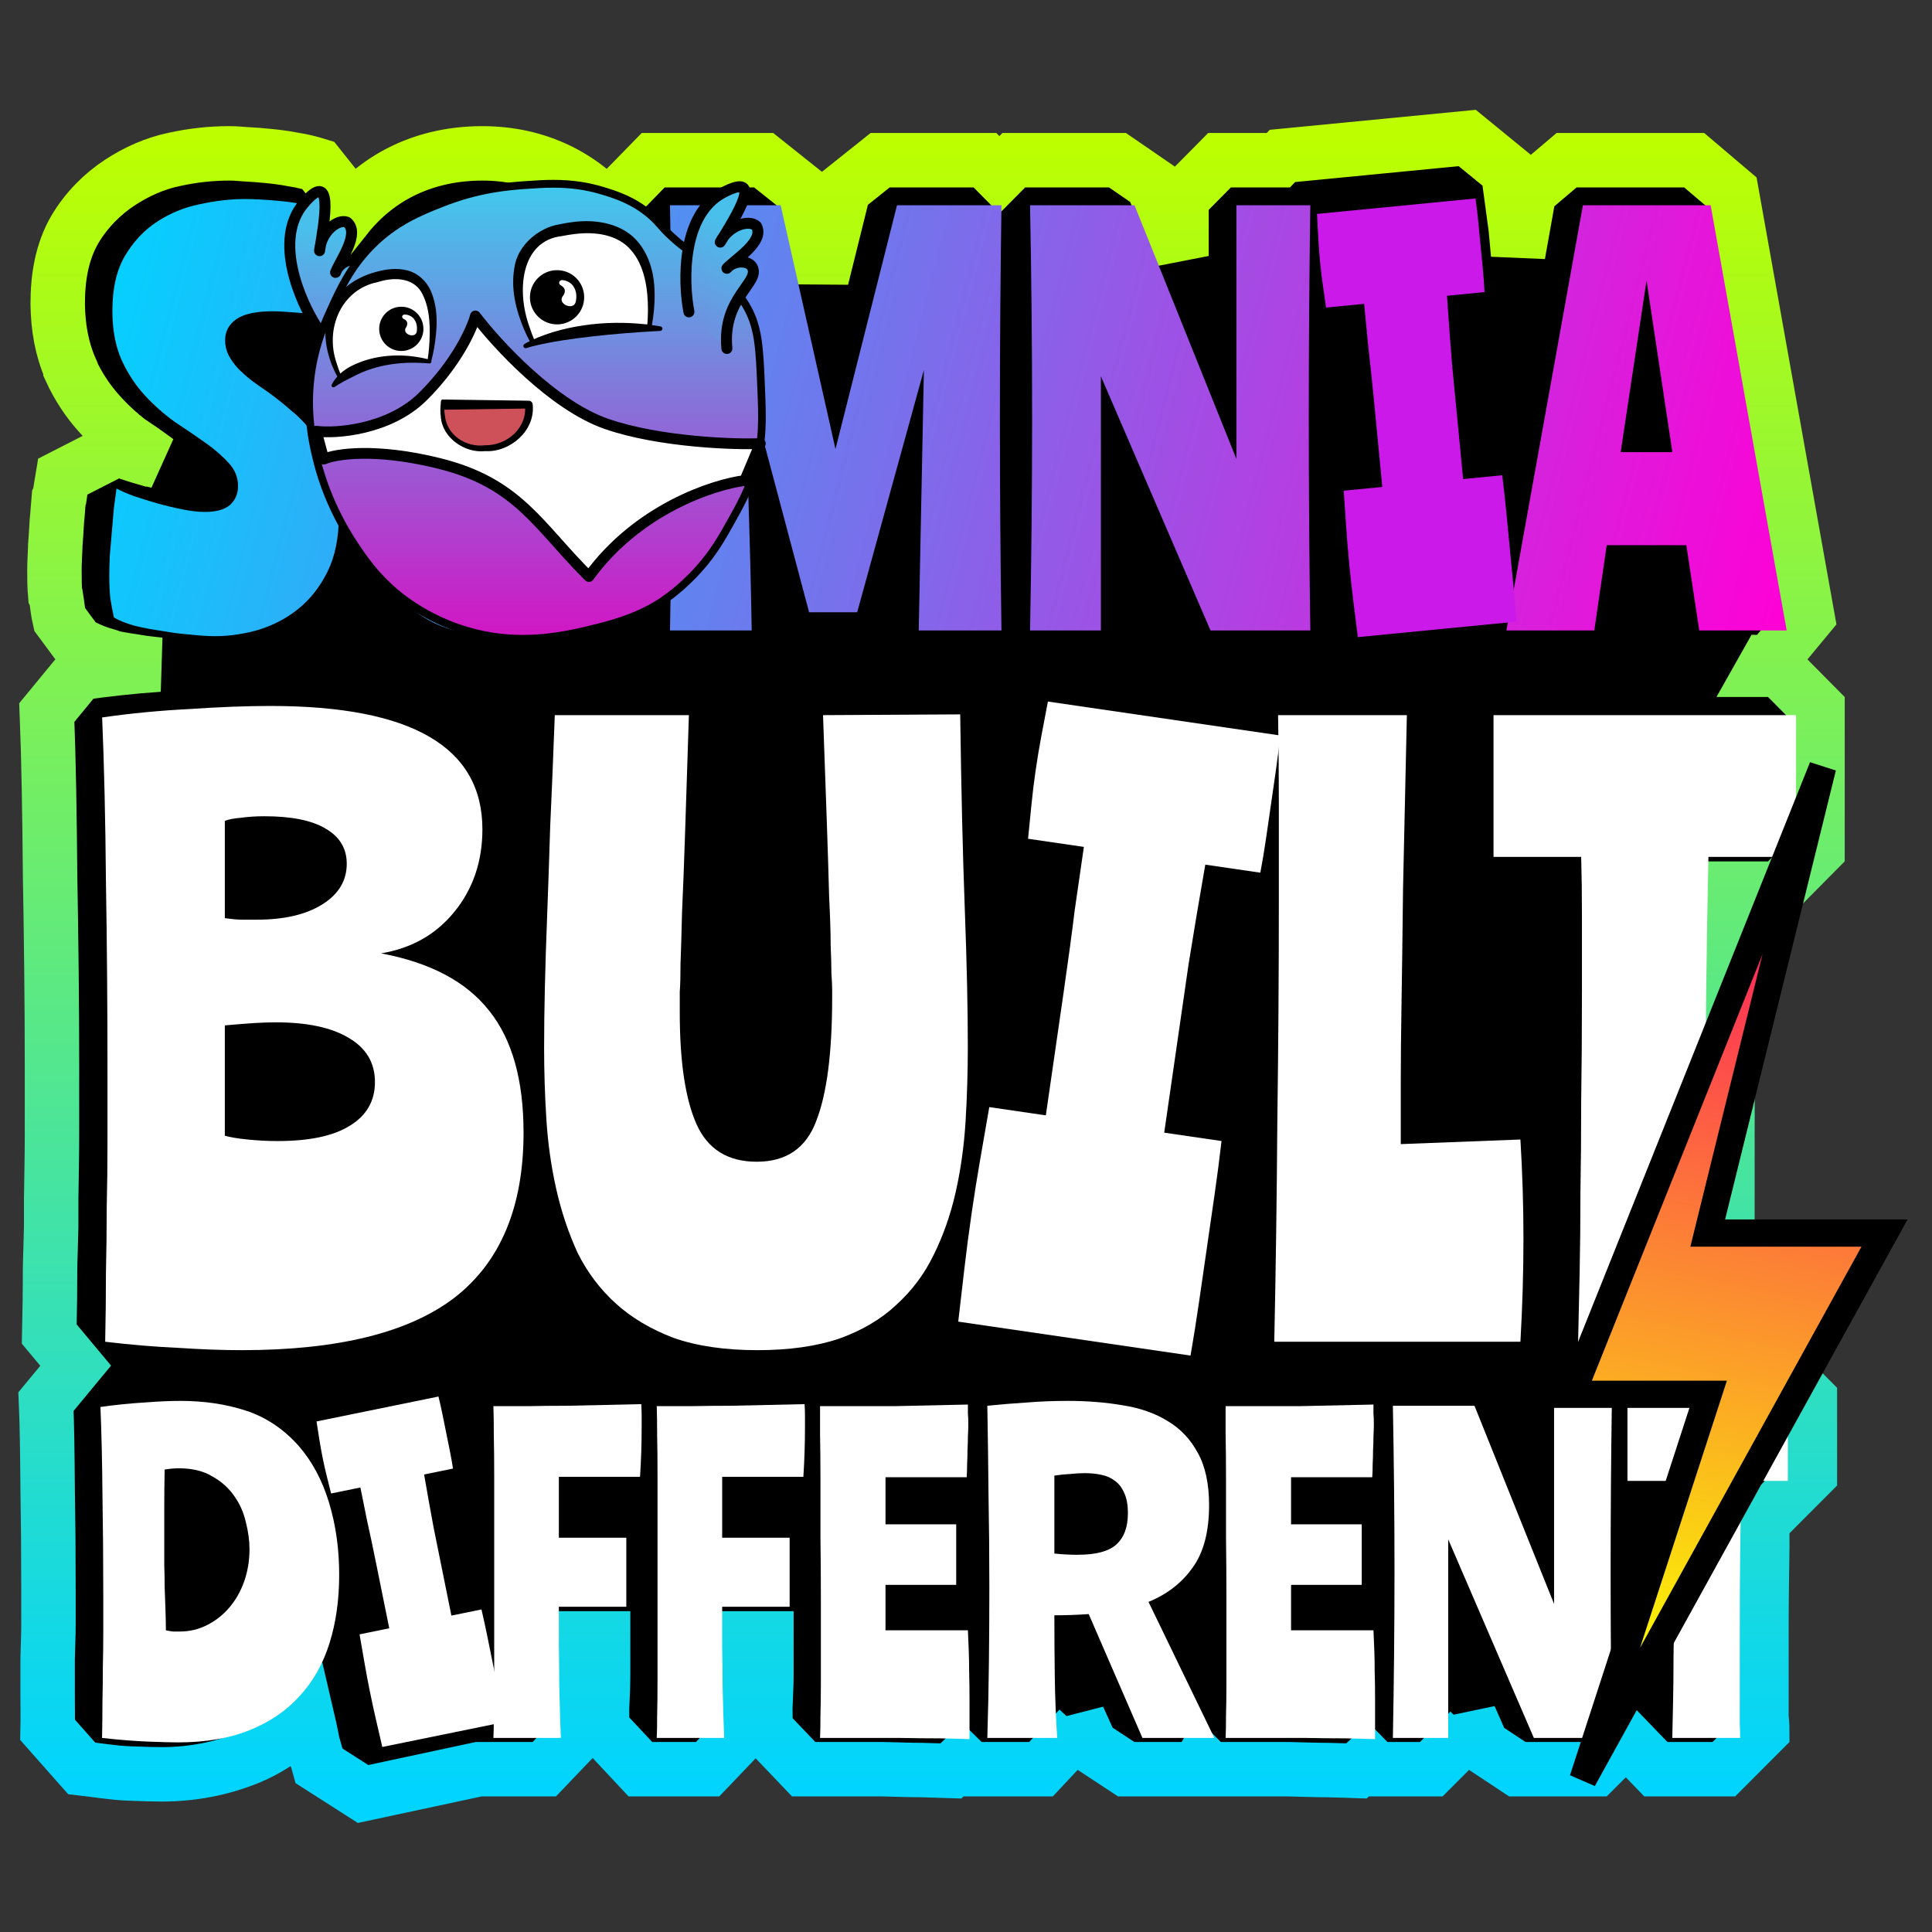 <svg width="84" height="84" viewBox="0 0 84 84" fill="none" xmlns="http://www.w3.org/2000/svg">
<rect x="0" y="0" width="84" height="84" fill="#333333" stroke="none"/>
<mask id="path-1-outside-1_2076_1486" maskUnits="userSpaceOnUse" x="0" y="4" width="81" height="76" fill="black">
<rect fill="white" y="4" width="81" height="76"/>
<path d="M63.792 6L55.758 6.78L55.58 6.966H53.024L51.368 8.639V11.129L50.102 8.007L48.587 6.966H44.078L43.451 7.599L42.824 6.966H38.268L36.683 8.23L35.724 12.096L34.837 8.267L33.204 6.966H28.4L26.731 8.676C26.743 8.904 26.731 9.121 26.731 9.345C25.323 7.652 23.359 6.668 20.968 6.668C18.531 6.67 16.472 7.637 15.052 9.42C15.04 9.174 15.028 8.93 15.016 8.676L13.833 7.189C13.525 7.093 13.159 6.996 12.721 6.929C12.283 6.847 11.94 6.809 11.644 6.78C11.348 6.749 11.017 6.724 10.686 6.707C10.461 6.693 10.26 6.668 9.952 6.668C9.195 6.668 8.378 6.754 7.585 6.929C6.71 7.11 5.917 7.477 5.219 7.933C4.45 8.435 3.751 9.137 3.254 9.978C2.686 10.955 2.509 12.077 2.509 13.21C2.521 14.222 2.686 15.17 3.065 16.035V16.074C3.396 16.796 3.834 17.465 4.367 18.043C4.828 18.55 5.349 19.013 5.917 19.418H5.952C6.248 19.616 6.556 19.843 6.84 20.05C6.745 20.029 6.627 20 6.544 19.976H6.508C6.165 19.878 5.881 19.791 5.657 19.716C5.455 19.636 5.301 19.585 5.136 19.493L2.734 20.72C2.722 20.796 2.651 21.142 2.592 21.575L2.556 21.649C2.521 22.028 2.509 22.328 2.473 22.653C2.45 23.063 2.426 23.44 2.402 23.73V23.805C2.391 24.125 2.367 24.432 2.367 24.771C2.367 25.14 2.367 25.507 2.402 25.887L2.438 25.96C2.485 26.234 2.509 26.571 2.592 26.928L3.361 27.968C3.787 28.219 4.225 28.391 4.698 28.525L4.769 28.563C5.183 28.662 5.597 28.721 6.023 28.785C6.331 28.841 6.627 28.86 6.911 28.897C5.727 28.976 4.568 29.107 3.444 29.268L2.036 30.979C2.118 33.033 2.154 35.385 2.178 38.041V38.079C2.225 40.736 2.26 43.471 2.26 46.367C2.26 47.389 2.26 48.387 2.26 49.341C2.26 50.279 2.237 51.219 2.225 52.166V53.355L2.178 55.066C2.178 56.003 2.166 56.988 2.142 58.003L3.29 59.378L2 60.938C2.047 62.008 2.059 63.248 2.071 64.655V64.693C2.095 66.097 2.107 67.547 2.107 69.079C2.107 69.62 2.107 70.134 2.107 70.641C2.107 71.092 2.083 71.592 2.071 72.128V73.688C2.071 74.221 2.083 74.718 2.071 75.212L3.55 76.885C4.26 76.966 4.923 77.081 5.621 77.108C6.236 77.132 6.71 77.146 7.029 77.145C8.414 77.145 9.668 76.877 10.757 76.439C11.774 76.031 12.614 75.415 13.348 74.655C13.372 74.759 13.395 74.846 13.419 74.953C13.502 75.289 13.573 75.714 13.679 76.179L13.715 76.216L13.869 76.774L15.786 78L20.815 76.922H20.898H23.666L25.335 75.175C25.323 74.947 25.311 74.671 25.299 74.283C25.288 73.882 25.264 73.429 25.252 72.945V71.346V71.272C25.252 71.26 25.252 71.247 25.252 71.236H26.222C26.222 71.751 26.222 72.276 26.222 72.722C26.222 73.289 26.199 73.796 26.175 74.283V74.32C26.175 74.79 26.187 75.113 26.175 75.138L27.844 76.922H30.766L32.435 75.175C32.423 74.948 32.399 74.671 32.399 74.283C32.387 73.881 32.364 73.429 32.352 72.945V71.384V71.272C32.352 71.26 32.352 71.247 32.352 71.236H33.322C33.322 71.817 33.322 72.364 33.322 72.871C33.322 73.348 33.287 73.802 33.275 74.246V74.283C33.275 74.727 33.287 75.045 33.275 75.175L34.943 76.922C35.417 76.922 35.925 76.922 36.541 76.922C37.156 76.922 37.771 76.922 38.387 76.922C38.955 76.934 39.523 76.958 40.091 76.959C40.611 76.971 41.026 76.985 41.345 76.996L41.818 76.55L42.197 76.922H45.262L46.93 75.138C46.919 74.984 46.895 74.844 46.883 74.692L47.439 75.918L48.966 76.922H52.066L52.255 76.588L52.586 76.922C53.048 76.922 53.569 76.922 54.172 76.922C54.799 76.922 55.415 76.922 56.018 76.922C56.598 76.934 57.154 76.958 57.722 76.959C58.255 76.971 58.657 76.985 58.976 76.996L59.462 76.55L59.828 76.922H62.23L63.899 75.25V74.655L64.455 75.918L65.97 76.922H69.366L70.703 75.584L71.993 76.922H74.951L76.62 75.25C76.62 74.956 76.596 74.781 76.584 74.655V74.543C76.584 74.364 76.584 74.171 76.584 73.912C76.584 73.594 76.584 73.204 76.584 72.722C76.584 72.228 76.584 71.552 76.584 70.751C76.584 69.527 76.608 68.379 76.62 67.295C76.62 66.768 76.62 66.283 76.62 65.771H77.022L78.69 64.099V60.828L77.022 59.154H74.028L75.14 58.039C75.14 57.639 75.129 57.272 75.105 56.924V56.813C75.105 56.448 75.105 56.008 75.105 55.475C75.105 54.876 75.105 54.118 75.105 53.207C75.105 52.274 75.105 51.074 75.105 49.565C75.105 47.218 75.117 45.037 75.14 43.022C75.152 41.528 75.152 40.077 75.176 38.636H77.365L79.022 36.963V30.793L77.365 29.12H76.655L76.844 28.785H76.951L78.584 26.816L75.282 8.342L73.661 6.966H68.112L66.49 8.342L66.005 11.055L65.899 9.903L65.567 7.45L63.792 6Z"/>
</mask>
<path d="M63.792 6L55.758 6.78L55.58 6.966H53.024L51.368 8.639V11.129L50.102 8.007L48.587 6.966H44.078L43.451 7.599L42.824 6.966H38.268L36.683 8.23L35.724 12.096L34.837 8.267L33.204 6.966H28.4L26.731 8.676C26.743 8.904 26.731 9.121 26.731 9.345C25.323 7.652 23.359 6.668 20.968 6.668C18.531 6.67 16.472 7.637 15.052 9.42C15.04 9.174 15.028 8.93 15.016 8.676L13.833 7.189C13.525 7.093 13.159 6.996 12.721 6.929C12.283 6.847 11.94 6.809 11.644 6.78C11.348 6.749 11.017 6.724 10.686 6.707C10.461 6.693 10.26 6.668 9.952 6.668C9.195 6.668 8.378 6.754 7.585 6.929C6.71 7.11 5.917 7.477 5.219 7.933C4.45 8.435 3.751 9.137 3.254 9.978C2.686 10.955 2.509 12.077 2.509 13.21C2.521 14.222 2.686 15.17 3.065 16.035V16.074C3.396 16.796 3.834 17.465 4.367 18.043C4.828 18.55 5.349 19.013 5.917 19.418H5.952C6.248 19.616 6.556 19.843 6.84 20.05C6.745 20.029 6.627 20 6.544 19.976H6.508C6.165 19.878 5.881 19.791 5.657 19.716C5.455 19.636 5.301 19.585 5.136 19.493L2.734 20.72C2.722 20.796 2.651 21.142 2.592 21.575L2.556 21.649C2.521 22.028 2.509 22.328 2.473 22.653C2.45 23.063 2.426 23.44 2.402 23.73V23.805C2.391 24.125 2.367 24.432 2.367 24.771C2.367 25.14 2.367 25.507 2.402 25.887L2.438 25.96C2.485 26.234 2.509 26.571 2.592 26.928L3.361 27.968C3.787 28.219 4.225 28.391 4.698 28.525L4.769 28.563C5.183 28.662 5.597 28.721 6.023 28.785C6.331 28.841 6.627 28.86 6.911 28.897C5.727 28.976 4.568 29.107 3.444 29.268L2.036 30.979C2.118 33.033 2.154 35.385 2.178 38.041V38.079C2.225 40.736 2.26 43.471 2.26 46.367C2.26 47.389 2.26 48.387 2.26 49.341C2.26 50.279 2.237 51.219 2.225 52.166V53.355L2.178 55.066C2.178 56.003 2.166 56.988 2.142 58.003L3.29 59.378L2 60.938C2.047 62.008 2.059 63.248 2.071 64.655V64.693C2.095 66.097 2.107 67.547 2.107 69.079C2.107 69.62 2.107 70.134 2.107 70.641C2.107 71.092 2.083 71.592 2.071 72.128V73.688C2.071 74.221 2.083 74.718 2.071 75.212L3.55 76.885C4.26 76.966 4.923 77.081 5.621 77.108C6.236 77.132 6.71 77.146 7.029 77.145C8.414 77.145 9.668 76.877 10.757 76.439C11.774 76.031 12.614 75.415 13.348 74.655C13.372 74.759 13.395 74.846 13.419 74.953C13.502 75.289 13.573 75.714 13.679 76.179L13.715 76.216L13.869 76.774L15.786 78L20.815 76.922H20.898H23.666L25.335 75.175C25.323 74.947 25.311 74.671 25.299 74.283C25.288 73.882 25.264 73.429 25.252 72.945V71.346V71.272C25.252 71.26 25.252 71.247 25.252 71.236H26.222C26.222 71.751 26.222 72.276 26.222 72.722C26.222 73.289 26.199 73.796 26.175 74.283V74.32C26.175 74.79 26.187 75.113 26.175 75.138L27.844 76.922H30.766L32.435 75.175C32.423 74.948 32.399 74.671 32.399 74.283C32.387 73.881 32.364 73.429 32.352 72.945V71.384V71.272C32.352 71.26 32.352 71.247 32.352 71.236H33.322C33.322 71.817 33.322 72.364 33.322 72.871C33.322 73.348 33.287 73.802 33.275 74.246V74.283C33.275 74.727 33.287 75.045 33.275 75.175L34.943 76.922C35.417 76.922 35.925 76.922 36.541 76.922C37.156 76.922 37.771 76.922 38.387 76.922C38.955 76.934 39.523 76.958 40.091 76.959C40.611 76.971 41.026 76.985 41.345 76.996L41.818 76.55L42.197 76.922H45.262L46.93 75.138C46.919 74.984 46.895 74.844 46.883 74.692L47.439 75.918L48.966 76.922H52.066L52.255 76.588L52.586 76.922C53.048 76.922 53.569 76.922 54.172 76.922C54.799 76.922 55.415 76.922 56.018 76.922C56.598 76.934 57.154 76.958 57.722 76.959C58.255 76.971 58.657 76.985 58.976 76.996L59.462 76.55L59.828 76.922H62.23L63.899 75.25V74.655L64.455 75.918L65.97 76.922H69.366L70.703 75.584L71.993 76.922H74.951L76.62 75.25C76.62 74.956 76.596 74.781 76.584 74.655V74.543C76.584 74.364 76.584 74.171 76.584 73.912C76.584 73.594 76.584 73.204 76.584 72.722C76.584 72.228 76.584 71.552 76.584 70.751C76.584 69.527 76.608 68.379 76.62 67.295C76.62 66.768 76.62 66.283 76.62 65.771H77.022L78.69 64.099V60.828L77.022 59.154H74.028L75.14 58.039C75.14 57.639 75.129 57.272 75.105 56.924V56.813C75.105 56.448 75.105 56.008 75.105 55.475C75.105 54.876 75.105 54.118 75.105 53.207C75.105 52.274 75.105 51.074 75.105 49.565C75.105 47.218 75.117 45.037 75.14 43.022C75.152 41.528 75.152 40.077 75.176 38.636H77.365L79.022 36.963V30.793L77.365 29.12H76.655L76.844 28.785H76.951L78.584 26.816L75.282 8.342L73.661 6.966H68.112L66.49 8.342L66.005 11.055L65.899 9.903L65.567 7.45L63.792 6Z" fill="black"/>
<path d="M63.792 6L55.758 6.78L55.58 6.966H53.024L51.368 8.639V11.129L50.102 8.007L48.587 6.966H44.078L43.451 7.599L42.824 6.966H38.268L36.683 8.23L35.724 12.096L34.837 8.267L33.204 6.966H28.4L26.731 8.676C26.743 8.904 26.731 9.121 26.731 9.345C25.323 7.652 23.359 6.668 20.968 6.668C18.531 6.67 16.472 7.637 15.052 9.42C15.04 9.174 15.028 8.93 15.016 8.676L13.833 7.189C13.525 7.093 13.159 6.996 12.721 6.929C12.283 6.847 11.94 6.809 11.644 6.78C11.348 6.749 11.017 6.724 10.686 6.707C10.461 6.693 10.26 6.668 9.952 6.668C9.195 6.668 8.378 6.754 7.585 6.929C6.71 7.11 5.917 7.477 5.219 7.933C4.45 8.435 3.751 9.137 3.254 9.978C2.686 10.955 2.509 12.077 2.509 13.21C2.521 14.222 2.686 15.17 3.065 16.035V16.074C3.396 16.796 3.834 17.465 4.367 18.043C4.828 18.55 5.349 19.013 5.917 19.418H5.952C6.248 19.616 6.556 19.843 6.84 20.05C6.745 20.029 6.627 20 6.544 19.976H6.508C6.165 19.878 5.881 19.791 5.657 19.716C5.455 19.636 5.301 19.585 5.136 19.493L2.734 20.72C2.722 20.796 2.651 21.142 2.592 21.575L2.556 21.649C2.521 22.028 2.509 22.328 2.473 22.653C2.45 23.063 2.426 23.44 2.402 23.73V23.805C2.391 24.125 2.367 24.432 2.367 24.771C2.367 25.14 2.367 25.507 2.402 25.887L2.438 25.96C2.485 26.234 2.509 26.571 2.592 26.928L3.361 27.968C3.787 28.219 4.225 28.391 4.698 28.525L4.769 28.563C5.183 28.662 5.597 28.721 6.023 28.785C6.331 28.841 6.627 28.86 6.911 28.897C5.727 28.976 4.568 29.107 3.444 29.268L2.036 30.979C2.118 33.033 2.154 35.385 2.178 38.041V38.079C2.225 40.736 2.26 43.471 2.26 46.367C2.26 47.389 2.26 48.387 2.26 49.341C2.26 50.279 2.237 51.219 2.225 52.166V53.355L2.178 55.066C2.178 56.003 2.166 56.988 2.142 58.003L3.29 59.378L2 60.938C2.047 62.008 2.059 63.248 2.071 64.655V64.693C2.095 66.097 2.107 67.547 2.107 69.079C2.107 69.62 2.107 70.134 2.107 70.641C2.107 71.092 2.083 71.592 2.071 72.128V73.688C2.071 74.221 2.083 74.718 2.071 75.212L3.55 76.885C4.26 76.966 4.923 77.081 5.621 77.108C6.236 77.132 6.71 77.146 7.029 77.145C8.414 77.145 9.668 76.877 10.757 76.439C11.774 76.031 12.614 75.415 13.348 74.655C13.372 74.759 13.395 74.846 13.419 74.953C13.502 75.289 13.573 75.714 13.679 76.179L13.715 76.216L13.869 76.774L15.786 78L20.815 76.922H20.898H23.666L25.335 75.175C25.323 74.947 25.311 74.671 25.299 74.283C25.288 73.882 25.264 73.429 25.252 72.945V71.346V71.272C25.252 71.26 25.252 71.247 25.252 71.236H26.222C26.222 71.751 26.222 72.276 26.222 72.722C26.222 73.289 26.199 73.796 26.175 74.283V74.32C26.175 74.79 26.187 75.113 26.175 75.138L27.844 76.922H30.766L32.435 75.175C32.423 74.948 32.399 74.671 32.399 74.283C32.387 73.881 32.364 73.429 32.352 72.945V71.384V71.272C32.352 71.26 32.352 71.247 32.352 71.236H33.322C33.322 71.817 33.322 72.364 33.322 72.871C33.322 73.348 33.287 73.802 33.275 74.246V74.283C33.275 74.727 33.287 75.045 33.275 75.175L34.943 76.922C35.417 76.922 35.925 76.922 36.541 76.922C37.156 76.922 37.771 76.922 38.387 76.922C38.955 76.934 39.523 76.958 40.091 76.959C40.611 76.971 41.026 76.985 41.345 76.996L41.818 76.55L42.197 76.922H45.262L46.93 75.138C46.919 74.984 46.895 74.844 46.883 74.692L47.439 75.918L48.966 76.922H52.066L52.255 76.588L52.586 76.922C53.048 76.922 53.569 76.922 54.172 76.922C54.799 76.922 55.415 76.922 56.018 76.922C56.598 76.934 57.154 76.958 57.722 76.959C58.255 76.971 58.657 76.985 58.976 76.996L59.462 76.55L59.828 76.922H62.23L63.899 75.25V74.655L64.455 75.918L65.97 76.922H69.366L70.703 75.584L71.993 76.922H74.951L76.62 75.25C76.62 74.956 76.596 74.781 76.584 74.655V74.543C76.584 74.364 76.584 74.171 76.584 73.912C76.584 73.594 76.584 73.204 76.584 72.722C76.584 72.228 76.584 71.552 76.584 70.751C76.584 69.527 76.608 68.379 76.62 67.295C76.62 66.768 76.62 66.283 76.62 65.771H77.022L78.69 64.099V60.828L77.022 59.154H74.028L75.14 58.039C75.14 57.639 75.129 57.272 75.105 56.924V56.813C75.105 56.448 75.105 56.008 75.105 55.475C75.105 54.876 75.105 54.118 75.105 53.207C75.105 52.274 75.105 51.074 75.105 49.565C75.105 47.218 75.117 45.037 75.14 43.022C75.152 41.528 75.152 40.077 75.176 38.636H77.365L79.022 36.963V30.793L77.365 29.12H76.655L76.844 28.785H76.951L78.584 26.816L75.282 8.342L73.661 6.966H68.112L66.49 8.342L66.005 11.055L65.899 9.903L65.567 7.45L63.792 6Z" stroke="url(#paint0_linear_2076_1486)" stroke-width="2.367" mask="url(#path-1-outside-1_2076_1486)"/>
<path d="M4.367 61.173C5.034 61.078 5.672 61.014 6.281 60.978C6.89 60.931 7.411 60.908 7.844 60.908C8.875 60.908 9.823 61.049 10.69 61.331C11.556 61.614 12.317 62.12 12.973 62.85C13.57 63.533 14.015 64.362 14.308 65.339C14.601 66.305 14.747 67.346 14.747 68.464C14.747 69.559 14.607 70.554 14.325 71.448C14.044 72.343 13.611 73.108 13.026 73.743C12.452 74.379 11.726 74.873 10.848 75.227C9.97 75.58 8.933 75.756 7.739 75.756C7.47 75.756 7.031 75.744 6.422 75.721C5.824 75.697 5.163 75.644 4.437 75.562C4.449 75.021 4.454 74.497 4.454 73.991C4.466 73.473 4.472 72.967 4.472 72.472C4.484 71.966 4.49 71.46 4.49 70.954C4.49 70.448 4.49 69.924 4.49 69.382C4.49 67.841 4.478 66.363 4.454 64.951C4.443 63.538 4.413 62.279 4.367 61.173ZM7.774 63.839C7.657 63.839 7.546 63.844 7.44 63.856C7.347 63.868 7.253 63.88 7.159 63.892C7.148 64.445 7.142 64.998 7.142 65.551C7.142 66.093 7.142 66.64 7.142 67.193C7.142 67.464 7.142 67.752 7.142 68.058C7.153 68.364 7.159 68.682 7.159 69.012C7.171 69.329 7.183 69.653 7.194 69.983C7.206 70.301 7.212 70.601 7.212 70.883C7.317 70.907 7.423 70.924 7.528 70.936C7.634 70.936 7.727 70.936 7.809 70.936C8.242 70.936 8.641 70.842 9.004 70.654C9.378 70.465 9.7 70.212 9.97 69.894C10.251 69.565 10.467 69.182 10.62 68.747C10.772 68.311 10.848 67.847 10.848 67.352C10.848 66.987 10.795 66.599 10.69 66.187C10.596 65.763 10.426 65.38 10.18 65.039C9.946 64.698 9.63 64.415 9.232 64.192C8.845 63.956 8.36 63.839 7.774 63.839Z" fill="white"/>
<path d="M21.452 75.562C21.464 75.374 21.47 75.056 21.47 74.609C21.482 74.15 21.487 73.614 21.487 73.002C21.487 72.378 21.487 71.695 21.487 70.954C21.487 70.212 21.487 69.453 21.487 68.676C21.487 67.899 21.487 67.129 21.487 66.363C21.487 65.587 21.487 64.863 21.487 64.192C21.487 63.521 21.482 62.92 21.47 62.391C21.47 61.861 21.464 61.443 21.452 61.137C21.909 61.137 22.412 61.137 22.963 61.137C23.513 61.126 24.075 61.12 24.649 61.12C25.223 61.108 25.785 61.096 26.335 61.084C26.885 61.072 27.401 61.061 27.881 61.049C27.892 61.226 27.898 61.396 27.898 61.561C27.898 61.726 27.898 61.891 27.898 62.055C27.898 62.397 27.892 62.75 27.881 63.115C27.869 63.48 27.851 63.844 27.828 64.209H24.298V66.858H27.231V69.859H24.298C24.298 70.448 24.298 71.03 24.298 71.607C24.309 72.184 24.315 72.725 24.315 73.231C24.327 73.738 24.339 74.197 24.35 74.609C24.362 75.009 24.374 75.327 24.385 75.562H21.452Z" fill="white"/>
<path d="M28.553 75.562C28.565 75.374 28.571 75.056 28.571 74.609C28.583 74.15 28.588 73.614 28.588 73.002C28.588 72.378 28.588 71.695 28.588 70.954C28.588 70.212 28.588 69.453 28.588 68.676C28.588 67.899 28.588 67.129 28.588 66.363C28.588 65.587 28.588 64.863 28.588 64.192C28.588 63.521 28.583 62.92 28.571 62.391C28.571 61.861 28.565 61.443 28.553 61.137C29.01 61.137 29.514 61.137 30.064 61.137C30.614 61.126 31.176 61.12 31.75 61.12C32.324 61.108 32.886 61.096 33.436 61.084C33.986 61.072 34.502 61.061 34.982 61.049C34.993 61.226 34.999 61.396 34.999 61.561C34.999 61.726 34.999 61.891 34.999 62.055C34.999 62.397 34.993 62.75 34.982 63.115C34.97 63.48 34.953 63.844 34.929 64.209H31.399V66.858H34.332V69.859H31.399C31.399 70.448 31.399 71.03 31.399 71.607C31.41 72.184 31.416 72.725 31.416 73.231C31.428 73.738 31.44 74.197 31.451 74.609C31.463 75.009 31.475 75.327 31.487 75.562H28.553Z" fill="white"/>
<path d="M42.153 75.615C41.825 75.603 41.392 75.591 40.853 75.58C40.315 75.58 39.735 75.574 39.115 75.562C38.506 75.562 37.891 75.562 37.27 75.562C36.661 75.562 36.123 75.562 35.654 75.562C35.666 75.315 35.672 74.985 35.672 74.573C35.684 74.161 35.69 73.691 35.69 73.161C35.69 72.631 35.69 72.06 35.69 71.448C35.69 70.824 35.69 70.183 35.69 69.524C35.69 68.629 35.684 67.735 35.672 66.84C35.672 65.945 35.672 65.116 35.672 64.351C35.672 63.574 35.666 62.903 35.654 62.338C35.654 61.773 35.654 61.373 35.654 61.137C36.111 61.137 36.615 61.137 37.165 61.137C37.715 61.137 38.277 61.137 38.851 61.137C39.425 61.126 39.987 61.114 40.537 61.102C41.088 61.09 41.603 61.078 42.083 61.067C42.083 61.22 42.083 61.355 42.083 61.473C42.095 61.579 42.1 61.732 42.1 61.932C42.1 62.073 42.095 62.244 42.083 62.444C42.083 62.632 42.077 62.832 42.065 63.044C42.065 63.244 42.06 63.45 42.048 63.662C42.048 63.862 42.042 64.05 42.03 64.227H38.5V66.275H41.574V68.906H38.5V70.883H42.083C42.095 71.154 42.106 71.431 42.118 71.713C42.13 71.996 42.136 72.313 42.136 72.666C42.147 73.02 42.153 73.437 42.153 73.92C42.153 74.391 42.153 74.956 42.153 75.615Z" fill="white"/>
<path d="M42.927 75.562C42.962 74.444 42.985 73.332 42.997 72.225C43.009 71.107 43.015 70.047 43.015 69.047C43.015 67.623 43.003 66.269 42.979 64.986C42.968 63.703 42.95 62.414 42.927 61.12C43.501 61.061 44.074 61.014 44.648 60.978C45.233 60.931 45.825 60.908 46.422 60.908C47.277 60.908 48.079 60.972 48.828 61.102C49.578 61.22 50.228 61.449 50.778 61.791C51.328 62.12 51.761 62.579 52.078 63.168C52.406 63.756 52.569 64.515 52.569 65.445C52.569 66.599 52.329 67.505 51.849 68.164C51.381 68.823 50.743 69.318 49.935 69.647L52.798 75.562H49.671L47.335 70.177C46.855 70.212 46.358 70.23 45.842 70.23C45.842 71.136 45.848 72.025 45.86 72.896C45.872 73.767 45.907 74.656 45.965 75.562H42.927ZM45.842 67.546C46.205 67.582 46.539 67.599 46.844 67.599C47.64 67.599 48.202 67.452 48.53 67.158C48.869 66.852 49.039 66.399 49.039 65.798C49.039 65.433 48.986 65.139 48.881 64.916C48.787 64.692 48.653 64.515 48.477 64.386C48.313 64.257 48.114 64.168 47.88 64.121C47.657 64.074 47.417 64.05 47.16 64.05C46.972 64.05 46.762 64.062 46.527 64.086C46.305 64.098 46.077 64.121 45.842 64.156V67.546Z" fill="white"/>
<path d="M59.786 75.615C59.458 75.603 59.025 75.591 58.486 75.58C57.948 75.58 57.368 75.574 56.747 75.562C56.139 75.562 55.524 75.562 54.903 75.562C54.294 75.562 53.756 75.562 53.287 75.562C53.299 75.315 53.305 74.985 53.305 74.573C53.317 74.161 53.322 73.691 53.322 73.161C53.322 72.631 53.322 72.06 53.322 71.448C53.322 70.824 53.322 70.183 53.322 69.524C53.322 68.629 53.317 67.735 53.305 66.84C53.305 65.945 53.305 65.116 53.305 64.351C53.305 63.574 53.299 62.903 53.287 62.338C53.287 61.773 53.287 61.373 53.287 61.137C53.744 61.137 54.248 61.137 54.798 61.137C55.348 61.137 55.91 61.137 56.484 61.137C57.058 61.126 57.62 61.114 58.17 61.102C58.721 61.09 59.236 61.078 59.716 61.067C59.716 61.22 59.716 61.355 59.716 61.473C59.727 61.579 59.733 61.732 59.733 61.932C59.733 62.073 59.727 62.244 59.716 62.444C59.716 62.632 59.71 62.832 59.698 63.044C59.698 63.244 59.692 63.45 59.681 63.662C59.681 63.862 59.675 64.05 59.663 64.227H56.133V66.275H59.206V68.906H56.133V70.883H59.716C59.727 71.154 59.739 71.431 59.751 71.713C59.763 71.996 59.769 72.313 59.769 72.666C59.78 73.02 59.786 73.437 59.786 73.92C59.786 74.391 59.786 74.956 59.786 75.615Z" fill="white"/>
<path d="M67.568 61.12H70.079C70.044 63.521 70.027 65.928 70.027 68.341C70.027 70.754 70.044 73.161 70.079 75.562H66.689L62.966 66.928V75.562H60.56C60.583 74.35 60.6 73.149 60.612 71.96C60.624 70.76 60.63 69.553 60.63 68.341C60.63 67.129 60.624 65.928 60.612 64.739C60.6 63.538 60.583 62.332 60.56 61.12H64.108L67.568 69.736V61.12Z" fill="white"/>
<path d="M77.732 64.386H75.712C75.688 65.433 75.671 66.499 75.659 67.582C75.647 68.653 75.642 69.812 75.642 71.06C75.642 71.86 75.642 72.508 75.642 73.002C75.642 73.484 75.642 73.885 75.642 74.203C75.642 74.508 75.642 74.762 75.642 74.962C75.653 75.15 75.659 75.35 75.659 75.562H72.708C72.72 75.044 72.732 74.508 72.743 73.955C72.755 73.39 72.761 72.784 72.761 72.137C72.773 71.478 72.779 70.771 72.779 70.018C72.79 69.253 72.796 68.411 72.796 67.493C72.796 66.822 72.796 66.24 72.796 65.745C72.796 65.251 72.79 64.798 72.779 64.386H70.759V61.12H77.732V64.386Z" fill="white"/>
<path d="M16.924 70.795L16.357 67.992C16.208 67.254 16.075 66.626 15.959 66.11C15.854 65.591 15.757 65.112 15.669 64.674L14.395 64.934C14.33 64.671 14.266 64.413 14.203 64.162C14.14 63.911 14.082 63.652 14.029 63.387C13.975 63.122 13.927 62.855 13.885 62.588C13.843 62.32 13.802 62.058 13.762 61.802L19.064 60.719C19.128 60.982 19.188 61.246 19.241 61.512C19.293 61.766 19.345 62.025 19.399 62.29C19.453 62.556 19.505 62.815 19.556 63.069C19.608 63.323 19.654 63.583 19.696 63.851L18.44 64.108C18.573 64.885 18.71 65.65 18.85 66.402C19.001 67.152 19.17 67.988 19.357 68.911L19.626 70.243L20.934 69.976C21.03 70.389 21.118 70.797 21.2 71.201C21.281 71.605 21.364 72.014 21.448 72.43C21.53 72.833 21.612 73.243 21.696 73.658C21.778 74.062 21.854 74.466 21.924 74.873L16.622 75.955C16.529 75.554 16.436 75.153 16.343 74.751C16.248 74.338 16.159 73.93 16.078 73.526C15.994 73.111 15.917 72.7 15.847 72.294C15.777 71.888 15.705 71.476 15.633 71.059L16.924 70.795Z" fill="white"/>
<path d="M4.886 13.511C4.886 12.547 5.066 11.756 5.425 11.139C5.8 10.506 6.265 10.008 6.819 9.647C7.389 9.27 8.011 9.014 8.685 8.879C9.375 8.728 10.034 8.653 10.664 8.653C10.844 8.653 11.069 8.66 11.338 8.675C11.623 8.69 11.915 8.713 12.215 8.743C12.53 8.773 12.845 8.818 13.159 8.879C13.489 8.924 13.796 8.992 14.081 9.082C14.111 9.474 14.134 9.843 14.149 10.189C14.164 10.521 14.171 10.905 14.171 11.342C14.171 11.779 14.164 12.201 14.149 12.607C14.134 12.999 14.111 13.376 14.081 13.738C13.961 13.723 13.804 13.7 13.609 13.67C13.429 13.64 13.234 13.617 13.024 13.602C12.83 13.587 12.627 13.572 12.418 13.557C12.223 13.542 12.035 13.534 11.855 13.534C11.136 13.534 10.611 13.647 10.282 13.873C9.952 14.099 9.787 14.408 9.787 14.8C9.787 15.026 9.839 15.244 9.944 15.455C10.049 15.651 10.184 15.839 10.349 16.02C10.529 16.201 10.724 16.374 10.934 16.54C11.159 16.706 11.383 16.864 11.608 17.015C11.968 17.271 12.328 17.557 12.687 17.873C13.062 18.175 13.399 18.544 13.699 18.981C13.999 19.403 14.246 19.9 14.441 20.472C14.636 21.03 14.733 21.678 14.733 22.416C14.733 23.38 14.568 24.194 14.239 24.857C13.909 25.52 13.482 26.062 12.957 26.484C12.447 26.891 11.87 27.192 11.226 27.388C10.596 27.569 9.967 27.659 9.337 27.659C9.053 27.659 8.7 27.637 8.281 27.591C7.876 27.561 7.464 27.509 7.044 27.433C6.624 27.373 6.227 27.298 5.853 27.207C5.478 27.102 5.178 26.981 4.953 26.846C4.893 26.574 4.841 26.296 4.796 26.009C4.766 25.723 4.751 25.407 4.751 25.06C4.751 24.819 4.758 24.525 4.773 24.179C4.803 23.832 4.833 23.478 4.863 23.117C4.893 22.755 4.923 22.408 4.953 22.077C4.998 21.745 5.036 21.467 5.066 21.241C5.23 21.331 5.47 21.437 5.785 21.557C6.1 21.663 6.437 21.768 6.797 21.874C7.172 21.979 7.546 22.069 7.921 22.145C8.296 22.22 8.625 22.258 8.91 22.258C9.39 22.258 9.75 22.16 9.989 21.964C10.229 21.753 10.349 21.474 10.349 21.128C10.349 20.751 10.214 20.42 9.944 20.133C9.675 19.832 9.337 19.538 8.933 19.252C8.528 18.966 8.086 18.664 7.606 18.348C7.142 18.017 6.707 17.632 6.302 17.195C5.897 16.758 5.56 16.246 5.29 15.659C5.021 15.056 4.886 14.34 4.886 13.511Z" fill="url(#paint1_linear_2076_1486)"/>
<path d="M21.68 8.653C23.913 8.653 25.562 9.451 26.626 11.048C27.69 12.645 28.222 14.966 28.222 18.009C28.222 21.098 27.698 23.478 26.648 25.151C25.614 26.823 23.958 27.659 21.68 27.659C20.555 27.659 19.581 27.448 18.757 27.026C17.932 26.589 17.25 25.964 16.711 25.151C16.171 24.322 15.774 23.312 15.519 22.122C15.264 20.917 15.137 19.546 15.137 18.009C15.137 14.92 15.669 12.592 16.733 11.025C17.797 9.444 19.446 8.653 21.68 8.653ZM21.68 21.828C22.159 21.828 22.579 21.723 22.939 21.512C23.313 21.286 23.621 20.985 23.86 20.608C24.1 20.216 24.28 19.757 24.4 19.229C24.52 18.687 24.58 18.092 24.58 17.444C24.58 16.796 24.52 16.201 24.4 15.659C24.28 15.101 24.1 14.619 23.86 14.212C23.621 13.805 23.313 13.489 22.939 13.263C22.579 13.037 22.159 12.924 21.68 12.924C21.2 12.924 20.78 13.044 20.421 13.286C20.076 13.511 19.776 13.828 19.521 14.235C19.281 14.642 19.102 15.124 18.982 15.681C18.862 16.224 18.802 16.811 18.802 17.444C18.802 18.092 18.862 18.687 18.982 19.229C19.102 19.757 19.281 20.216 19.521 20.608C19.776 20.985 20.076 21.286 20.421 21.512C20.78 21.723 21.2 21.828 21.68 21.828Z" fill="url(#paint2_linear_2076_1486)"/>
<path d="M40.169 16.088L37.269 26.62H35.178L32.458 16.382C32.473 18.22 32.503 20.073 32.548 21.941C32.608 23.81 32.653 25.633 32.683 27.411H29.13C29.16 25.859 29.183 24.322 29.198 22.8C29.213 21.263 29.22 19.719 29.22 18.167C29.22 16.615 29.213 15.079 29.198 13.557C29.183 12.02 29.16 10.476 29.13 8.924H33.942L36.325 19.523L39 8.924H43.542C43.497 11.997 43.474 15.079 43.474 18.167C43.474 21.256 43.497 24.337 43.542 27.411H39.945L40.169 16.088Z" fill="url(#paint3_linear_2076_1486)"/>
<path d="M53.756 8.924H56.971C56.926 11.997 56.903 15.079 56.903 18.167C56.903 21.256 56.926 24.337 56.971 27.411H52.631L47.865 16.359V27.411H44.785C44.815 25.859 44.837 24.322 44.852 22.8C44.867 21.263 44.875 19.719 44.875 18.167C44.875 16.615 44.867 15.079 44.852 13.557C44.837 12.02 44.815 10.476 44.785 8.924H49.327L53.756 19.953V8.924Z" fill="url(#paint4_linear_2076_1486)"/>
<path d="M65.495 27.411L68.822 8.924H74.376L77.681 27.411H73.881L73.319 23.704H69.857L69.317 27.411H65.495ZM70.464 19.659H72.712L71.588 12.201L70.464 19.659Z" fill="url(#paint5_linear_2076_1486)"/>
<path d="M60.1 21.172L59.749 17.528C59.656 16.568 59.57 15.751 59.49 15.078C59.425 14.403 59.365 13.781 59.31 13.211L57.654 13.372C57.605 13.029 57.558 12.693 57.511 12.364C57.464 12.036 57.424 11.699 57.391 11.354C57.358 11.009 57.332 10.664 57.314 10.318C57.295 9.971 57.278 9.632 57.261 9.301L64.153 8.629C64.201 8.972 64.242 9.316 64.275 9.661C64.307 9.991 64.34 10.329 64.373 10.674C64.406 11.018 64.439 11.356 64.471 11.686C64.502 12.016 64.528 12.354 64.546 12.7L62.912 12.86C62.98 13.867 63.053 14.859 63.132 15.835C63.226 16.81 63.331 17.897 63.447 19.097L63.614 20.829L65.314 20.663C65.382 21.202 65.44 21.733 65.491 22.258C65.542 22.783 65.593 23.315 65.645 23.855C65.696 24.38 65.747 24.912 65.799 25.452C65.85 25.977 65.893 26.503 65.929 27.029L59.036 27.701C58.971 27.178 58.905 26.654 58.84 26.131C58.773 25.593 58.714 25.061 58.663 24.536C58.611 23.996 58.567 23.463 58.532 22.937C58.496 22.41 58.459 21.877 58.422 21.335L60.1 21.172Z" fill="#CB19EA"/>
<path d="M9.775 39.919C10.084 39.964 10.338 39.986 10.537 39.986C10.736 39.986 10.946 39.986 11.167 39.986C12.359 39.986 13.309 39.764 14.016 39.32C14.723 38.876 15.076 38.287 15.076 37.554C15.076 36.888 14.767 36.378 14.149 36.022C13.552 35.667 12.669 35.489 11.498 35.489C11.123 35.489 10.78 35.512 10.471 35.556C10.184 35.578 9.952 35.623 9.775 35.689V39.919ZM4.573 58.337C4.595 57.316 4.606 56.328 4.606 55.373C4.628 54.396 4.64 53.441 4.64 52.508C4.662 51.554 4.673 50.599 4.673 49.644C4.673 48.689 4.673 47.701 4.673 46.68C4.673 43.771 4.651 40.985 4.606 38.32C4.584 35.656 4.529 33.28 4.441 31.193C5.678 31.015 6.948 30.893 8.251 30.827C9.554 30.738 10.725 30.694 11.763 30.694C17.904 30.694 20.974 32.481 20.974 36.056C20.974 37.455 20.565 38.654 19.748 39.653C18.953 40.63 17.893 41.229 16.567 41.451C18.71 41.851 20.278 42.683 21.272 43.949C22.266 45.192 22.763 46.958 22.763 49.245C22.763 52.464 21.769 54.851 19.781 56.405C17.793 57.937 14.701 58.703 10.504 58.703C9.687 58.703 8.77 58.67 7.754 58.603C6.76 58.559 5.7 58.47 4.573 58.337ZM9.775 49.378C9.996 49.444 10.327 49.5 10.769 49.544C11.211 49.589 11.642 49.611 12.061 49.611C13.453 49.611 14.502 49.389 15.209 48.945C15.938 48.501 16.302 47.868 16.302 47.046C16.302 46.203 15.916 45.559 15.143 45.115C14.392 44.671 13.342 44.449 11.995 44.449C11.708 44.449 11.387 44.46 11.034 44.482C10.703 44.504 10.283 44.537 9.775 44.582V49.378Z" fill="white"/>
<path d="M41.748 31.06C41.792 34.302 41.858 37.11 41.946 39.486C42.035 41.84 42.079 43.849 42.079 45.514C42.079 46.602 42.046 47.69 41.98 48.778C41.913 49.844 41.77 50.865 41.549 51.842C41.328 52.819 41.008 53.73 40.588 54.573C40.19 55.395 39.649 56.117 38.964 56.738C38.302 57.36 37.473 57.848 36.48 58.204C35.486 58.537 34.304 58.703 32.934 58.703C31.521 58.703 30.306 58.526 29.29 58.17C28.296 57.793 27.456 57.293 26.772 56.672C26.087 56.05 25.535 55.317 25.115 54.474C24.717 53.608 24.408 52.686 24.187 51.709C23.966 50.732 23.823 49.722 23.756 48.678C23.69 47.635 23.657 46.591 23.657 45.548C23.657 44.726 23.668 43.849 23.69 42.916C23.712 41.984 23.745 40.94 23.79 39.786C23.834 38.631 23.878 37.343 23.922 35.922C23.988 34.501 24.055 32.892 24.121 31.093H29.952C29.886 33.092 29.831 34.79 29.787 36.189C29.742 37.566 29.698 38.72 29.654 39.653C29.632 40.585 29.61 41.329 29.588 41.884C29.588 42.417 29.577 42.828 29.555 43.116C29.555 43.405 29.555 43.616 29.555 43.749C29.555 43.86 29.555 43.949 29.555 44.016C29.555 46.169 29.798 47.79 30.284 48.878C30.77 49.966 31.642 50.51 32.901 50.51C34.182 50.51 35.044 49.922 35.486 48.745C35.949 47.568 36.181 45.781 36.181 43.383C36.181 43.272 36.181 43.15 36.181 43.016C36.181 42.861 36.17 42.628 36.148 42.317C36.148 42.006 36.137 41.595 36.115 41.085C36.115 40.552 36.093 39.852 36.049 38.986C36.027 38.098 35.993 37.022 35.949 35.756C35.905 34.468 35.85 32.914 35.784 31.093L41.748 31.06Z" fill="white"/>
<path d="M61.168 31.093C61.102 34.135 61.047 36.644 61.002 38.62C60.98 40.596 60.958 42.261 60.936 43.616C60.914 44.948 60.903 46.069 60.903 46.98C60.903 47.89 60.903 48.812 60.903 49.744L66.105 49.544C66.149 50.277 66.182 50.999 66.204 51.709C66.226 52.42 66.237 53.13 66.237 53.841C66.237 54.573 66.226 55.317 66.204 56.072C66.182 56.805 66.149 57.56 66.105 58.337H55.403C55.469 55.228 55.514 52.042 55.536 48.778C55.58 45.514 55.602 42.328 55.602 39.22C55.602 37.776 55.602 36.378 55.602 35.023C55.602 33.669 55.591 32.359 55.569 31.093H61.168Z" fill="white"/>
<path d="M78.09 37.255H74.28C74.236 39.231 74.203 41.24 74.18 43.283C74.158 45.303 74.147 47.49 74.147 49.844C74.147 51.354 74.147 52.575 74.147 53.508C74.147 54.418 74.147 55.173 74.147 55.772C74.147 56.35 74.147 56.827 74.147 57.205C74.169 57.56 74.18 57.937 74.18 58.337H68.614C68.636 57.36 68.658 56.35 68.68 55.306C68.703 54.24 68.714 53.097 68.714 51.876C68.736 50.632 68.747 49.3 68.747 47.879C68.769 46.436 68.78 44.848 68.78 43.116C68.78 41.851 68.78 40.752 68.78 39.819C68.78 38.887 68.769 38.032 68.747 37.255H64.936V31.093H78.09V37.255Z" fill="white"/>
<path d="M45.471 48.494L46.243 43.155C46.446 41.749 46.608 40.55 46.729 39.558C46.872 38.569 47.004 37.657 47.125 36.822L44.698 36.468C44.75 35.959 44.799 35.461 44.847 34.975C44.895 34.488 44.956 33.992 45.029 33.487C45.102 32.981 45.186 32.478 45.281 31.976C45.376 31.473 45.469 30.982 45.561 30.502L55.66 31.977C55.608 32.486 55.546 32.993 55.473 33.498C55.403 33.981 55.332 34.476 55.259 34.981C55.186 35.487 55.114 35.981 55.044 36.464C54.974 36.948 54.892 37.441 54.797 37.943L52.404 37.593C52.147 39.059 51.905 40.504 51.676 41.929C51.47 43.358 51.239 44.951 50.985 46.708L50.618 49.246L53.11 49.61C53.018 50.404 52.916 51.186 52.805 51.955C52.694 52.724 52.581 53.504 52.467 54.295C52.355 55.064 52.243 55.844 52.128 56.635C52.017 57.404 51.895 58.172 51.762 58.938L41.663 57.462C41.752 56.69 41.842 55.918 41.931 55.146C42.024 54.352 42.125 53.57 42.237 52.801C42.351 52.01 42.475 51.231 42.608 50.465C42.741 49.7 42.875 48.923 43.012 48.135L45.471 48.494Z" fill="white"/>
<path d="M13.774 14.221C13.034 13.083 11.883 10.416 13.198 8.856C14.427 7.399 14.168 9.266 13.941 10.621C14.121 9.949 14.731 9.522 15.085 9.659C15.642 10.109 14.902 11.166 14.637 11.737C14.834 11.367 15.342 11.182 15.587 11.379C16.181 11.858 14.87 13.105 15.903 15.074L13.774 14.221Z" fill="url(#paint6_linear_2076_1486)"/>
<path d="M13.774 14.221C13.034 13.083 11.883 10.416 13.198 8.856C14.513 7.296 14.124 9.546 13.894 10.899C13.955 10.072 14.684 9.504 15.085 9.659C15.679 10.138 14.799 11.309 14.591 11.843C14.738 11.404 15.319 11.163 15.587 11.379C16.181 11.858 14.87 13.105 15.903 15.074" stroke="black" stroke-width="0.477" stroke-linecap="round" stroke-linejoin="round"/>
<path d="M22.734 27.775C21.791 27.775 20.868 27.626 19.992 27.331C18.616 26.867 17.649 26.154 17.196 25.77C16.29 25.005 15.787 24.248 15.418 23.695C14.395 22.157 13.957 20.709 13.816 20.157C13.63 19.428 13.243 17.912 13.563 16.005C13.761 14.829 14.15 13.976 14.408 13.412C14.785 12.584 15.213 11.646 16.103 10.73C17.159 9.641 18.263 9.206 19.236 8.821C20.838 8.188 22.153 8.095 22.858 8.045C23.279 8.015 23.659 7.99 24.061 7.99C24.851 7.99 25.544 8.091 26.244 8.306C26.762 8.466 27.546 8.708 28.298 9.36C28.492 9.528 28.596 9.648 28.707 9.774C28.822 9.906 28.951 10.055 29.216 10.298C29.624 10.673 29.906 10.863 30.206 11.066C30.385 11.187 30.57 11.312 30.785 11.479C31.471 12.016 32.046 12.635 32.404 13.224C32.984 14.176 33.021 15.079 33.094 16.877C33.147 18.181 33.185 19.122 32.838 20.332C32.566 21.277 32.185 21.959 31.742 22.748C31.394 23.369 31.034 24.012 30.391 24.733C29.667 25.546 28.963 26.035 28.694 26.208C28.443 26.369 27.678 26.86 26.152 27.249C25.281 27.471 24.087 27.775 22.734 27.775Z" fill="url(#paint7_linear_2076_1486)"/>
<path d="M24.061 8.16C24.718 8.16 25.414 8.228 26.195 8.469C26.745 8.639 27.479 8.873 28.19 9.489C28.572 9.819 28.577 9.939 29.104 10.424C29.773 11.038 30.127 11.178 30.683 11.614C30.867 11.757 31.722 12.425 32.263 13.314C32.82 14.228 32.855 15.113 32.928 16.884C32.981 18.181 33.018 19.1 32.678 20.284C32.412 21.21 32.033 21.887 31.598 22.663C31.234 23.313 30.886 23.925 30.268 24.619C29.5 25.48 28.768 25.96 28.606 26.064C28.227 26.307 27.485 26.734 26.112 27.083C25.222 27.31 24.066 27.605 22.734 27.605C21.9 27.605 20.996 27.489 20.045 27.168C18.557 26.667 17.583 25.876 17.302 25.639C16.433 24.903 15.936 24.17 15.556 23.599C14.47 21.967 14.07 20.475 13.977 20.114C13.777 19.33 13.419 17.867 13.728 16.034C13.918 14.904 14.287 14.081 14.559 13.484C14.928 12.675 15.352 11.745 16.221 10.849C17.253 9.786 18.346 9.354 19.297 8.979C20.843 8.368 22.124 8.266 22.871 8.214C23.259 8.187 23.652 8.16 24.061 8.16ZM24.061 7.82C23.653 7.82 23.27 7.845 22.848 7.875C22.133 7.926 20.803 8.02 19.178 8.662C18.189 9.053 17.068 9.495 15.986 10.609C15.076 11.547 14.641 12.5 14.258 13.34C13.997 13.913 13.602 14.778 13.4 15.977C13.073 17.92 13.467 19.46 13.656 20.2C13.834 20.895 14.281 22.287 15.281 23.791C15.634 24.32 16.167 25.121 17.09 25.901C17.553 26.292 18.538 27.019 19.941 27.492C20.834 27.793 21.774 27.945 22.734 27.945C24.107 27.945 25.313 27.639 26.193 27.414C27.745 27.019 28.526 26.517 28.783 26.352C29.058 26.176 29.776 25.676 30.514 24.849C31.17 24.114 31.534 23.462 31.886 22.834C32.333 22.035 32.72 21.345 32.998 20.381C33.352 19.144 33.314 18.19 33.26 16.871C33.185 15.043 33.148 14.125 32.545 13.135C32.17 12.52 31.597 11.901 30.886 11.345C30.667 11.174 30.478 11.047 30.296 10.924C30.002 10.726 29.725 10.539 29.326 10.172C29.069 9.935 28.942 9.79 28.83 9.662C28.715 9.53 28.607 9.406 28.404 9.231C27.626 8.557 26.823 8.309 26.291 8.145C25.576 7.923 24.867 7.82 24.061 7.82Z" fill="black"/>
<path d="M18.386 17.24C16.913 18.701 14.573 18.86 13.751 18.748L14.078 19.961C14.594 19.737 16.317 19.461 19.086 20.147C22.547 21.004 23.394 22.867 25.604 25.066C27.725 22.144 31.004 21.066 32.379 20.892L33.057 19.285C32.026 19.334 28.704 19.238 26.377 18.433C24.05 17.628 21.602 14.967 20.669 13.737C20.522 14.296 19.859 15.779 18.386 17.24Z" fill="white" stroke="black" stroke-width="0.468" stroke-linecap="round" stroke-linejoin="round"/>
<path d="M14.228 14.674L14.772 16.347L16.821 15.553L18.662 15.72L18.829 13.629L18.452 12.374L17.323 11.872L15.859 12.206L14.772 13.043L14.228 14.674Z" fill="white"/>
<path d="M14.676 16.385C14.687 16.404 14.704 16.418 14.725 16.425C14.746 16.431 14.768 16.43 14.787 16.42C14.807 16.41 14.821 16.393 14.828 16.372C14.835 16.352 14.834 16.329 14.825 16.309C14.753 16.148 14.693 15.98 14.643 15.811C14.104 14.298 14.842 12.581 16.418 12.265C16.443 12.258 16.468 12.251 16.493 12.244C17.231 12.023 18.053 12.109 18.377 12.807C18.71 13.474 18.717 14.319 18.655 15.116C18.64 15.293 18.619 15.477 18.591 15.647C18.588 15.668 18.592 15.69 18.604 15.708C18.616 15.727 18.634 15.74 18.655 15.744C18.676 15.749 18.698 15.745 18.717 15.733C18.735 15.722 18.749 15.704 18.754 15.683C18.802 15.508 18.84 15.325 18.873 15.145C19.006 14.332 19.085 13.466 18.725 12.635C18.545 12.225 18.155 11.861 17.695 11.754C17.241 11.639 16.789 11.705 16.376 11.815C16.349 11.822 16.321 11.83 16.293 11.838C15.491 12.062 14.676 12.586 14.346 13.414C14.012 14.232 14.137 15.124 14.435 15.883C14.504 16.056 14.584 16.224 14.676 16.385Z" fill="black"/>
<path d="M14.428 16.712C14.419 16.73 14.415 16.751 14.417 16.771C14.42 16.791 14.43 16.809 14.445 16.822C14.46 16.835 14.479 16.841 14.5 16.84C14.52 16.839 14.54 16.831 14.556 16.819C14.615 16.778 14.676 16.74 14.738 16.702C14.985 16.556 15.237 16.431 15.489 16.305C16.377 15.863 17.41 15.721 18.439 15.785C18.512 15.79 18.586 15.795 18.661 15.802C18.682 15.804 18.703 15.799 18.721 15.786C18.738 15.773 18.75 15.755 18.754 15.734C18.757 15.713 18.753 15.691 18.74 15.673C18.728 15.655 18.71 15.643 18.689 15.638C18.614 15.618 18.541 15.601 18.467 15.585C17.432 15.355 16.283 15.412 15.29 15.907C15.009 16.048 14.75 16.248 14.557 16.506C14.508 16.572 14.465 16.64 14.428 16.712Z" fill="black"/>
<circle cx="17.448" cy="14.298" r="0.962" fill="black"/>
<path d="M18.122 14.401C18.115 14.469 18.083 14.526 18.023 14.556C17.965 14.587 17.884 14.589 17.807 14.565C17.73 14.54 17.665 14.492 17.634 14.433C17.603 14.374 17.609 14.309 17.643 14.25C17.647 14.246 17.651 14.241 17.655 14.235C17.725 14.116 17.752 13.972 17.573 13.876C17.563 13.871 17.554 13.866 17.544 13.861C17.525 13.853 17.508 13.836 17.497 13.816C17.487 13.796 17.482 13.775 17.486 13.755C17.49 13.735 17.502 13.716 17.519 13.701C17.536 13.687 17.558 13.677 17.579 13.676C17.593 13.677 17.608 13.677 17.622 13.678C17.751 13.684 17.912 13.745 18.011 13.884C18.11 14.022 18.14 14.184 18.129 14.345C18.127 14.363 18.125 14.382 18.122 14.401Z" fill="white"/>
<path d="M22.99 17.592H19.244C19.17 18.253 19.438 19.557 21.095 19.487C22.752 19.416 23.049 18.194 22.99 17.592Z" fill="#CE515A"/>
<path d="M19.244 17.369C19.244 17.518 19.244 17.666 19.244 17.814C19.408 17.812 19.572 17.81 19.736 17.808C20.821 17.792 21.905 17.777 22.99 17.762L22.821 17.608C22.945 18.559 22.08 19.373 21.089 19.36C20.26 19.46 19.431 18.926 19.343 18.07C19.319 17.915 19.312 17.756 19.327 17.601C19.271 17.595 19.216 17.589 19.161 17.583C19.14 17.754 19.142 17.926 19.164 18.096C19.213 19.03 20.206 19.715 21.1 19.614C22.152 19.679 23.293 18.733 23.159 17.576C23.149 17.489 23.076 17.421 22.99 17.422C21.905 17.407 20.821 17.392 19.736 17.377C19.572 17.374 19.408 17.372 19.244 17.369ZM19.244 17.814V17.369C19.157 17.371 19.169 17.497 19.161 17.583L19.327 17.601L19.244 17.814Z" fill="black"/>
<path d="M29.953 13.559C29.697 12.226 29.635 9.322 31.441 8.373C33.128 7.486 32.184 9.118 31.464 10.288C31.883 9.733 32.61 9.567 32.886 9.828C33.232 10.454 32.149 11.155 31.689 11.583C32.01 11.315 32.55 11.335 32.703 11.61C33.073 12.277 31.389 12.939 31.604 15.151L29.953 13.559Z" fill="url(#paint8_linear_2076_1486)"/>
<path d="M29.953 13.559C29.697 12.226 29.635 9.322 31.441 8.373C33.247 7.423 32.038 9.361 31.316 10.527C31.684 9.784 32.573 9.533 32.886 9.828C33.255 10.495 31.999 11.248 31.605 11.665C31.907 11.313 32.536 11.309 32.703 11.61C33.073 12.277 31.389 12.939 31.604 15.151" stroke="black" stroke-width="0.477" stroke-linecap="round" stroke-linejoin="round"/>
<path d="M22.711 13.894L23.209 14.804L25.459 14.248L28.245 14.092L28.286 13.53L28.169 11.62L27.477 10.542L26.236 9.938L24.385 9.957L23.318 10.495L22.572 11.571L22.711 13.894Z" fill="white"/>
<path d="M23.066 14.895C23.079 14.917 23.099 14.934 23.123 14.942C23.148 14.95 23.174 14.948 23.197 14.937C23.22 14.926 23.238 14.906 23.246 14.882C23.255 14.857 23.253 14.831 23.243 14.807C23.159 14.613 23.085 14.413 23.02 14.212C22.448 12.652 22.638 10.464 24.435 10.264C24.622 10.226 24.804 10.196 24.985 10.175C25.897 10.06 26.867 10.202 27.441 10.881C28.022 11.551 28.176 12.548 28.172 13.492C28.17 13.705 28.161 13.916 28.144 14.13C28.142 14.156 28.149 14.182 28.165 14.202C28.181 14.222 28.204 14.235 28.229 14.239C28.255 14.242 28.28 14.235 28.301 14.22C28.321 14.204 28.335 14.181 28.339 14.156C28.379 13.94 28.41 13.725 28.431 13.505C28.519 12.536 28.461 11.449 27.795 10.588C27.117 9.706 25.906 9.523 24.924 9.652C24.726 9.676 24.528 9.709 24.328 9.752C23.408 9.898 22.493 10.677 22.365 11.64C22.201 12.579 22.437 13.485 22.777 14.303C22.863 14.505 22.959 14.703 23.066 14.895Z" fill="black"/>
<path d="M22.806 14.954C22.785 14.967 22.768 14.986 22.76 15.01C22.751 15.034 22.752 15.06 22.763 15.082C22.773 15.105 22.792 15.123 22.815 15.132C22.839 15.141 22.865 15.141 22.889 15.133C22.98 15.103 23.073 15.078 23.167 15.053C24.022 14.842 24.893 14.727 25.766 14.625C26.639 14.526 27.515 14.455 28.406 14.404C28.504 14.398 28.603 14.393 28.703 14.388C28.728 14.387 28.752 14.377 28.771 14.36C28.789 14.343 28.8 14.32 28.802 14.295C28.803 14.27 28.795 14.246 28.779 14.227C28.762 14.207 28.739 14.195 28.715 14.191C28.614 14.174 28.516 14.159 28.417 14.145C27.521 14.017 26.609 14 25.706 14.102C24.804 14.208 23.91 14.418 23.077 14.81C22.985 14.854 22.896 14.901 22.806 14.954Z" fill="black"/>
<circle cx="24.22" cy="12.925" r="1.179" transform="rotate(4.174 24.22 12.925)" fill="black"/>
<path d="M25.033 13.111C25.019 13.193 24.974 13.26 24.899 13.292C24.825 13.324 24.726 13.32 24.634 13.283C24.542 13.246 24.467 13.182 24.435 13.107C24.402 13.032 24.415 12.953 24.462 12.884C24.467 12.879 24.473 12.873 24.478 12.867C24.574 12.727 24.62 12.554 24.409 12.42C24.398 12.413 24.387 12.407 24.375 12.4C24.353 12.389 24.334 12.366 24.323 12.341C24.311 12.316 24.308 12.289 24.314 12.265C24.321 12.24 24.337 12.219 24.359 12.203C24.382 12.186 24.409 12.176 24.434 12.177C24.452 12.179 24.47 12.181 24.487 12.183C24.644 12.202 24.835 12.29 24.944 12.47C25.053 12.647 25.076 12.848 25.047 13.043C25.044 13.065 25.039 13.088 25.033 13.111Z" fill="white"/>
<path d="M68.338 60.621L79.246 33.358L74.249 53.611H81.936L68.823 77.368L74.268 60.621H68.338Z" fill="url(#paint9_linear_2076_1486)" stroke="black" stroke-width="1.183"/>
<defs>
<linearGradient id="paint0_linear_2076_1486" x1="40.511" y1="6" x2="40.511" y2="78" gradientUnits="userSpaceOnUse">
<stop stop-color="#BDFF00"/>
<stop offset="1" stop-color="#00D4FF"/>
</linearGradient>
<linearGradient id="paint1_linear_2076_1486" x1="4.367" y1="8.379" x2="77.779" y2="27.226" gradientUnits="userSpaceOnUse">
<stop stop-color="#00D4FF"/>
<stop offset="1" stop-color="#FF00D6"/>
</linearGradient>
<linearGradient id="paint2_linear_2076_1486" x1="4.367" y1="8.379" x2="77.779" y2="27.226" gradientUnits="userSpaceOnUse">
<stop stop-color="#00D4FF"/>
<stop offset="1" stop-color="#FF00D6"/>
</linearGradient>
<linearGradient id="paint3_linear_2076_1486" x1="4.367" y1="8.379" x2="77.779" y2="27.226" gradientUnits="userSpaceOnUse">
<stop stop-color="#00D4FF"/>
<stop offset="1" stop-color="#FF00D6"/>
</linearGradient>
<linearGradient id="paint4_linear_2076_1486" x1="4.367" y1="8.379" x2="77.779" y2="27.226" gradientUnits="userSpaceOnUse">
<stop stop-color="#00D4FF"/>
<stop offset="1" stop-color="#FF00D6"/>
</linearGradient>
<linearGradient id="paint5_linear_2076_1486" x1="4.367" y1="8.379" x2="77.779" y2="27.226" gradientUnits="userSpaceOnUse">
<stop stop-color="#00D4FF"/>
<stop offset="1" stop-color="#FF00D6"/>
</linearGradient>
<linearGradient id="paint6_linear_2076_1486" x1="14.913" y1="10.044" x2="14.534" y2="14.4" gradientUnits="userSpaceOnUse">
<stop stop-color="#49C0EB"/>
<stop offset="1" stop-color="#6C93E0"/>
</linearGradient>
<linearGradient id="paint7_linear_2076_1486" x1="23.284" y1="7.99" x2="23.284" y2="27.775" gradientUnits="userSpaceOnUse">
<stop stop-color="#40CAED"/>
<stop offset="1" stop-color="#D215C4"/>
</linearGradient>
<linearGradient id="paint8_linear_2076_1486" x1="32.582" y1="10.12" x2="30.589" y2="14.011" gradientUnits="userSpaceOnUse">
<stop stop-color="#49C0EB"/>
<stop offset="1" stop-color="#6C93E0"/>
</linearGradient>
<linearGradient id="paint9_linear_2076_1486" x1="71.433" y1="73.446" x2="79.524" y2="35.047" gradientUnits="userSpaceOnUse">
<stop stop-color="#FAFF00"/>
<stop offset="1" stop-color="#FF006B"/>
</linearGradient>
</defs>
</svg>
